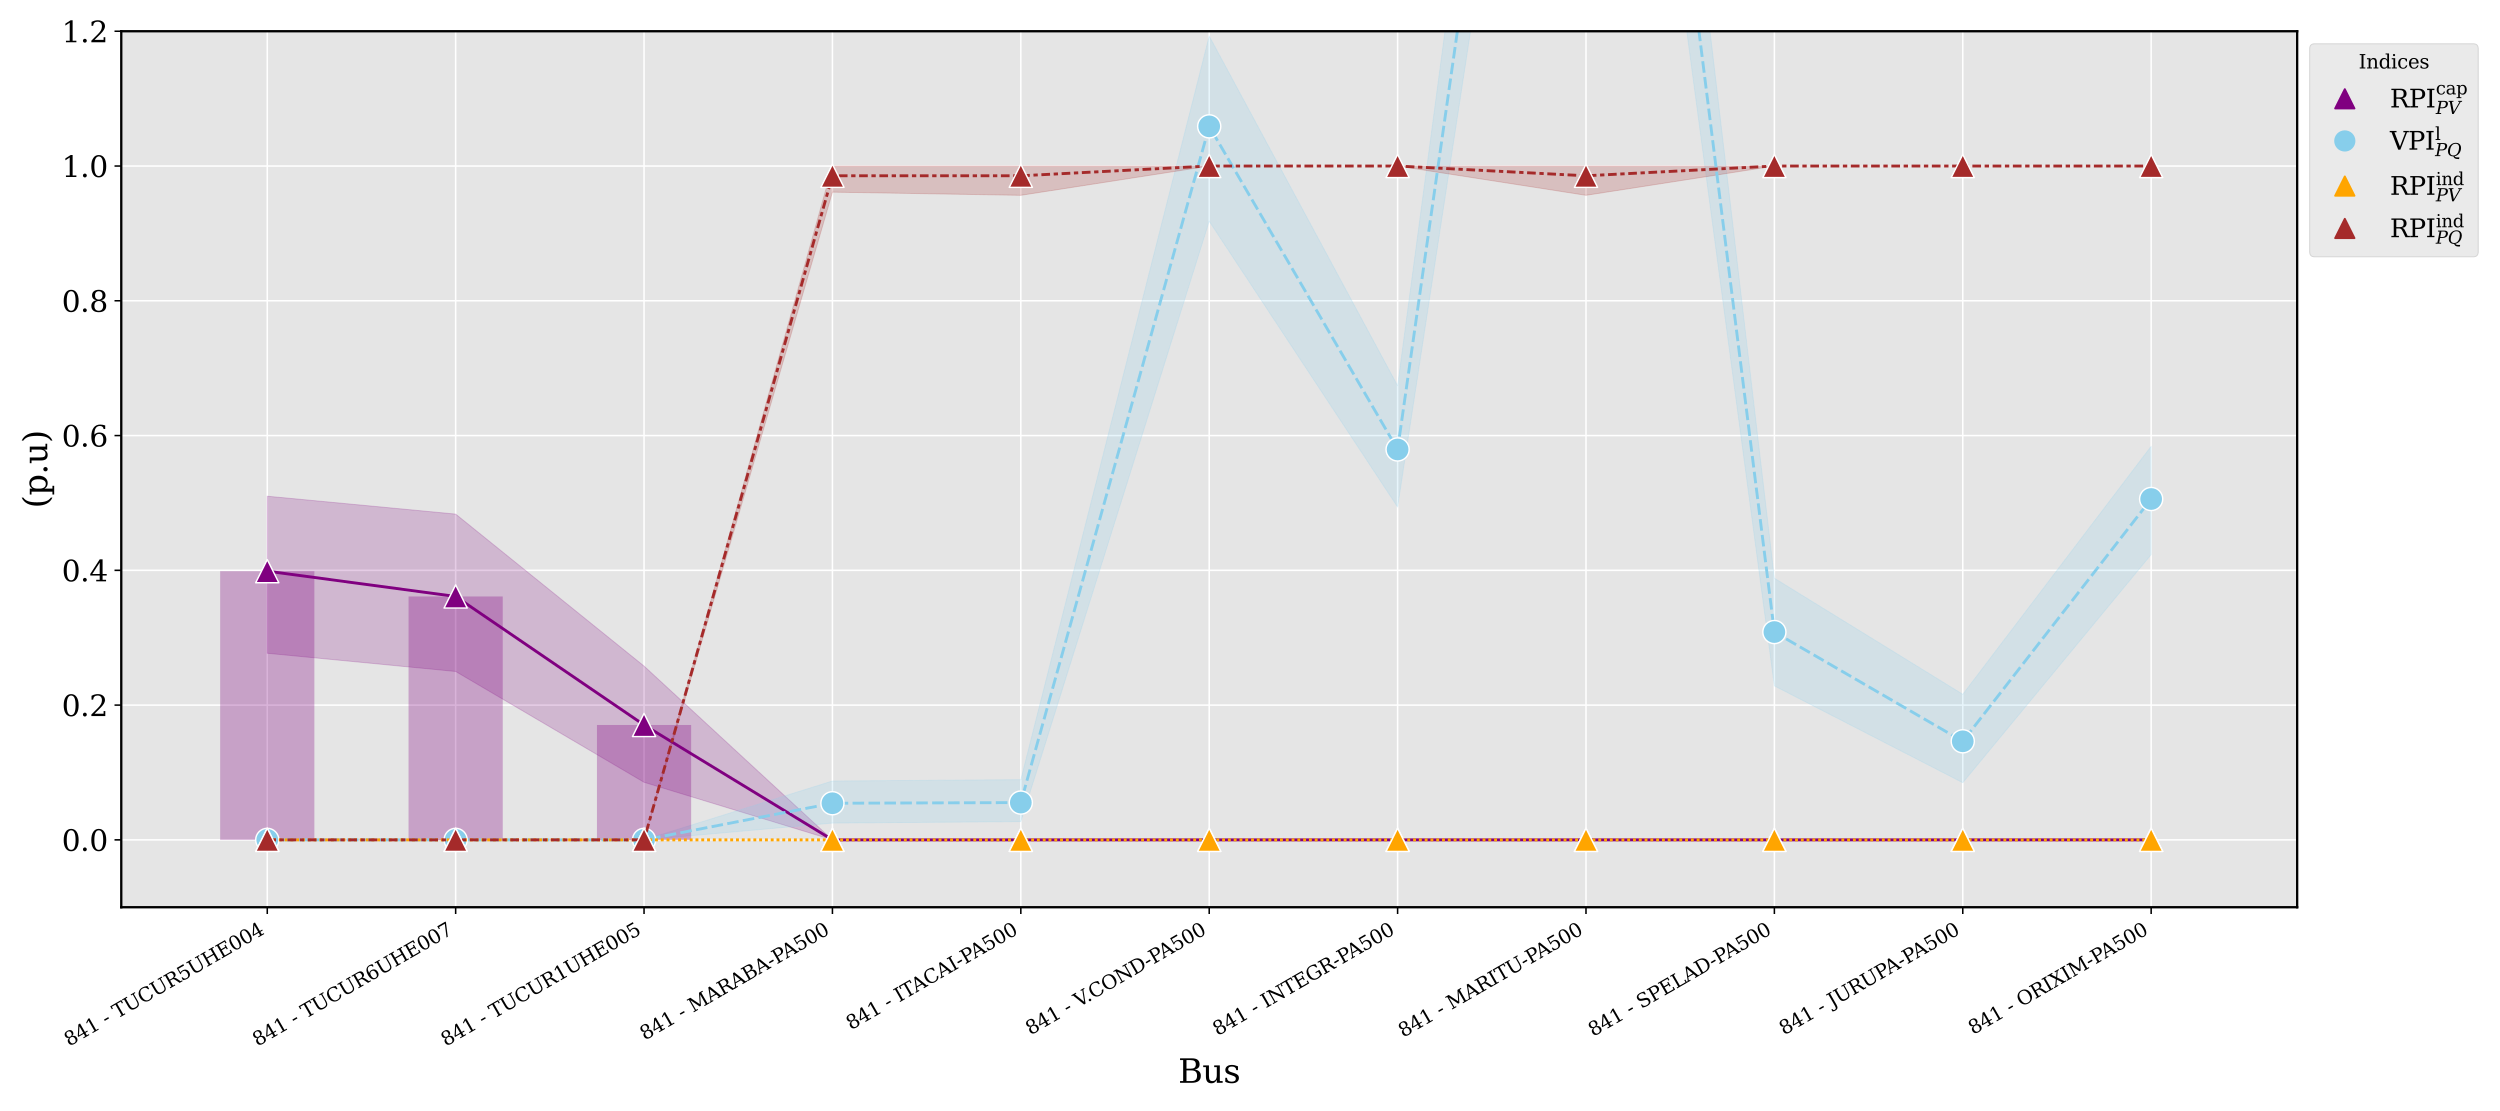 <?xml version="1.0" encoding="utf-8" standalone="no"?>
<!DOCTYPE svg PUBLIC "-//W3C//DTD SVG 1.1//EN"
  "http://www.w3.org/Graphics/SVG/1.1/DTD/svg11.dtd">
<svg xmlns:xlink="http://www.w3.org/1999/xlink" width="1296pt" height="576pt" viewBox="0 0 1296 576" xmlns="http://www.w3.org/2000/svg" version="1.1">
 <defs>
  <style type="text/css">*{stroke-linejoin: round; stroke-linecap: butt}</style>
 </defs>
 <g id="figure_1">
  <g id="patch_1">
   <path d="M 0 576 
L 1296 576 
L 1296 0 
L 0 0 
z
" style="fill: #ffffff"/>
  </g>
  <g id="axes_1">
   <g id="patch_2">
    <path d="M 62.862 470.32 
L 1190.847 470.32 
L 1190.847 16.2 
L 62.862 16.2 
z
" style="fill: #e5e5e5"/>
   </g>
   <g id="matplotlib.axis_1">
    <g id="xtick_1">
     <g id="line2d_1">
      <path d="M 138.55 470.32 
L 138.55 16.2 
" clip-path="url(#p6e8afc667a)" style="fill: none; stroke: #ffffff; stroke-width: 0.8; stroke-linecap: square"/>
     </g>
     <g id="line2d_2">
      <defs>
       <path id="m641e4e7433" d="M 0 0 
L 0 3.5 
" style="stroke: #000000; stroke-width: 0.8"/>
      </defs>
      <g>
       <use xlink:href="#m641e4e7433" x="138.55" y="470.32" style="stroke: #000000; stroke-width: 0.8"/>
      </g>
     </g>
     <g id="text_1">
      <!-- 841 - TUCUR5UHE004 -->
      <g transform="translate(35.813 542.616) rotate(-30) scale(0.1 -0.1)">
       <defs>
        <path id="DejaVuSerif-38" d="M 2981 1275 
Q 2981 1775 2732 2051 
Q 2484 2328 2034 2328 
Q 1584 2328 1336 2051 
Q 1088 1775 1088 1275 
Q 1088 772 1336 495 
Q 1584 219 2034 219 
Q 2484 219 2732 495 
Q 2981 772 2981 1275 
z
M 2853 3541 
Q 2853 3966 2637 4203 
Q 2422 4441 2034 4441 
Q 1650 4441 1433 4203 
Q 1216 3966 1216 3541 
Q 1216 3113 1433 2875 
Q 1650 2638 2034 2638 
Q 2422 2638 2637 2875 
Q 2853 3113 2853 3541 
z
M 2516 2484 
Q 3047 2413 3344 2092 
Q 3641 1772 3641 1275 
Q 3641 619 3225 264 
Q 2809 -91 2034 -91 
Q 1263 -91 845 264 
Q 428 619 428 1275 
Q 428 1772 725 2092 
Q 1022 2413 1556 2484 
Q 1084 2569 832 2842 
Q 581 3116 581 3541 
Q 581 4103 968 4426 
Q 1356 4750 2034 4750 
Q 2713 4750 3100 4426 
Q 3488 4103 3488 3541 
Q 3488 3116 3236 2842 
Q 2984 2569 2516 2484 
z
" transform="scale(0.016)"/>
        <path id="DejaVuSerif-34" d="M 2234 1581 
L 2234 4063 
L 641 1581 
L 2234 1581 
z
M 3609 0 
L 1484 0 
L 1484 331 
L 2234 331 
L 2234 1247 
L 197 1247 
L 197 1588 
L 2241 4750 
L 2859 4750 
L 2859 1581 
L 3750 1581 
L 3750 1247 
L 2859 1247 
L 2859 331 
L 3609 331 
L 3609 0 
z
" transform="scale(0.016)"/>
        <path id="DejaVuSerif-31" d="M 909 0 
L 909 331 
L 1722 331 
L 1722 4213 
L 781 3603 
L 781 4013 
L 1919 4750 
L 2350 4750 
L 2350 331 
L 3163 331 
L 3163 0 
L 909 0 
z
" transform="scale(0.016)"/>
        <path id="DejaVuSerif-20" transform="scale(0.016)"/>
        <path id="DejaVuSerif-2d" d="M 281 1959 
L 1881 1959 
L 1881 1472 
L 281 1472 
L 281 1959 
z
" transform="scale(0.016)"/>
        <path id="DejaVuSerif-54" d="M 1222 0 
L 1222 331 
L 1819 331 
L 1819 4294 
L 447 4294 
L 447 3566 
L 63 3566 
L 63 4666 
L 4206 4666 
L 4206 3566 
L 3822 3566 
L 3822 4294 
L 2450 4294 
L 2450 331 
L 3047 331 
L 3047 0 
L 1222 0 
z
" transform="scale(0.016)"/>
        <path id="DejaVuSerif-55" d="M 897 4331 
L 300 4331 
L 300 4666 
L 2125 4666 
L 2125 4331 
L 1528 4331 
L 1528 1919 
Q 1528 1025 1820 672 
Q 2113 319 2828 319 
Q 3544 319 3836 672 
Q 4128 1025 4128 1919 
L 4128 4331 
L 3531 4331 
L 3531 4666 
L 5106 4666 
L 5106 4331 
L 4513 4331 
L 4513 1856 
Q 4513 791 4103 350 
Q 3694 -91 2713 -91 
Q 1731 -91 1314 353 
Q 897 797 897 1856 
L 897 4331 
z
" transform="scale(0.016)"/>
        <path id="DejaVuSerif-43" d="M 4513 1234 
Q 4306 581 3820 245 
Q 3334 -91 2591 -91 
Q 2134 -91 1743 65 
Q 1353 222 1050 525 
Q 700 875 529 1320 
Q 359 1766 359 2328 
Q 359 3416 987 4083 
Q 1616 4750 2644 4750 
Q 3025 4750 3456 4650 
Q 3888 4550 4384 4347 
L 4384 3272 
L 4031 3272 
Q 3916 3859 3567 4137 
Q 3219 4416 2591 4416 
Q 1844 4416 1459 3886 
Q 1075 3356 1075 2328 
Q 1075 1303 1459 773 
Q 1844 244 2591 244 
Q 3113 244 3450 492 
Q 3788 741 3938 1234 
L 4513 1234 
z
" transform="scale(0.016)"/>
        <path id="DejaVuSerif-52" d="M 3066 2316 
Q 3284 2256 3442 2114 
Q 3600 1972 3725 1716 
L 4403 331 
L 4972 331 
L 4972 0 
L 3872 0 
L 3144 1484 
Q 2934 1916 2759 2042 
Q 2584 2169 2278 2169 
L 1581 2169 
L 1581 331 
L 2241 331 
L 2241 0 
L 353 0 
L 353 331 
L 947 331 
L 947 4331 
L 353 4331 
L 353 4666 
L 2719 4666 
Q 3400 4666 3770 4341 
Q 4141 4016 4141 3419 
Q 4141 2938 3870 2661 
Q 3600 2384 3066 2316 
z
M 1581 2503 
L 2503 2503 
Q 2975 2503 3200 2726 
Q 3425 2950 3425 3419 
Q 3425 3888 3200 4109 
Q 2975 4331 2503 4331 
L 1581 4331 
L 1581 2503 
z
" transform="scale(0.016)"/>
        <path id="DejaVuSerif-35" d="M 3219 4666 
L 3219 4153 
L 1081 4153 
L 1081 2816 
Q 1244 2928 1461 2984 
Q 1678 3041 1947 3041 
Q 2703 3041 3140 2622 
Q 3578 2203 3578 1478 
Q 3578 738 3136 323 
Q 2694 -91 1894 -91 
Q 1572 -91 1234 -12 
Q 897 66 544 225 
L 544 1131 
L 897 1131 
Q 925 688 1179 453 
Q 1434 219 1894 219 
Q 2388 219 2653 544 
Q 2919 869 2919 1478 
Q 2919 2084 2655 2407 
Q 2391 2731 1894 2731 
Q 1613 2731 1398 2631 
Q 1184 2531 1019 2322 
L 750 2322 
L 750 4666 
L 3219 4666 
z
" transform="scale(0.016)"/>
        <path id="DejaVuSerif-48" d="M 353 0 
L 353 331 
L 947 331 
L 947 4331 
L 353 4331 
L 353 4666 
L 2175 4666 
L 2175 4331 
L 1581 4331 
L 1581 2719 
L 4000 2719 
L 4000 4331 
L 3406 4331 
L 3406 4666 
L 5228 4666 
L 5228 4331 
L 4634 4331 
L 4634 331 
L 5228 331 
L 5228 0 
L 3406 0 
L 3406 331 
L 4000 331 
L 4000 2338 
L 1581 2338 
L 1581 331 
L 2175 331 
L 2175 0 
L 353 0 
z
" transform="scale(0.016)"/>
        <path id="DejaVuSerif-45" d="M 353 0 
L 353 331 
L 947 331 
L 947 4331 
L 353 4331 
L 353 4666 
L 4109 4666 
L 4109 3628 
L 3725 3628 
L 3725 4281 
L 1581 4281 
L 1581 2719 
L 3109 2719 
L 3109 3303 
L 3494 3303 
L 3494 1753 
L 3109 1753 
L 3109 2338 
L 1581 2338 
L 1581 384 
L 3775 384 
L 3775 1038 
L 4159 1038 
L 4159 0 
L 353 0 
z
" transform="scale(0.016)"/>
        <path id="DejaVuSerif-30" d="M 2034 219 
Q 2513 219 2750 744 
Q 2988 1269 2988 2328 
Q 2988 3391 2750 3916 
Q 2513 4441 2034 4441 
Q 1556 4441 1318 3916 
Q 1081 3391 1081 2328 
Q 1081 1269 1318 744 
Q 1556 219 2034 219 
z
M 2034 -91 
Q 1275 -91 848 546 
Q 422 1184 422 2328 
Q 422 3475 848 4112 
Q 1275 4750 2034 4750 
Q 2797 4750 3222 4112 
Q 3647 3475 3647 2328 
Q 3647 1184 3222 546 
Q 2797 -91 2034 -91 
z
" transform="scale(0.016)"/>
       </defs>
       <use xlink:href="#DejaVuSerif-38"/>
       <use xlink:href="#DejaVuSerif-34" x="63.623"/>
       <use xlink:href="#DejaVuSerif-31" x="127.246"/>
       <use xlink:href="#DejaVuSerif-20" x="190.869"/>
       <use xlink:href="#DejaVuSerif-2d" x="222.656"/>
       <use xlink:href="#DejaVuSerif-20" x="256.445"/>
       <use xlink:href="#DejaVuSerif-54" x="288.232"/>
       <use xlink:href="#DejaVuSerif-55" x="354.932"/>
       <use xlink:href="#DejaVuSerif-43" x="439.209"/>
       <use xlink:href="#DejaVuSerif-55" x="515.723"/>
       <use xlink:href="#DejaVuSerif-52" x="600"/>
       <use xlink:href="#DejaVuSerif-35" x="675.293"/>
       <use xlink:href="#DejaVuSerif-55" x="738.916"/>
       <use xlink:href="#DejaVuSerif-48" x="823.193"/>
       <use xlink:href="#DejaVuSerif-45" x="910.4"/>
       <use xlink:href="#DejaVuSerif-30" x="983.398"/>
       <use xlink:href="#DejaVuSerif-30" x="1047.021"/>
       <use xlink:href="#DejaVuSerif-34" x="1110.645"/>
      </g>
     </g>
    </g>
    <g id="xtick_2">
     <g id="line2d_3">
      <path d="M 236.211 470.32 
L 236.211 16.2 
" clip-path="url(#p6e8afc667a)" style="fill: none; stroke: #ffffff; stroke-width: 0.8; stroke-linecap: square"/>
     </g>
     <g id="line2d_4">
      <g>
       <use xlink:href="#m641e4e7433" x="236.211" y="470.32" style="stroke: #000000; stroke-width: 0.8"/>
      </g>
     </g>
     <g id="text_2">
      <!-- 841 - TUCUR6UHE007 -->
      <g transform="translate(133.474 542.616) rotate(-30) scale(0.1 -0.1)">
       <defs>
        <path id="DejaVuSerif-36" d="M 2094 219 
Q 2534 219 2771 542 
Q 3009 866 3009 1472 
Q 3009 2078 2771 2401 
Q 2534 2725 2094 2725 
Q 1647 2725 1412 2412 
Q 1178 2100 1178 1509 
Q 1178 888 1415 553 
Q 1653 219 2094 219 
z
M 1075 2569 
Q 1288 2803 1556 2918 
Q 1825 3034 2163 3034 
Q 2859 3034 3264 2615 
Q 3669 2197 3669 1472 
Q 3669 763 3233 336 
Q 2797 -91 2069 -91 
Q 1278 -91 853 498 
Q 428 1088 428 2181 
Q 428 3406 931 4078 
Q 1434 4750 2350 4750 
Q 2597 4750 2869 4703 
Q 3141 4656 3425 4563 
L 3425 3794 
L 3072 3794 
Q 3034 4109 2831 4275 
Q 2628 4441 2284 4441 
Q 1678 4441 1381 3981 
Q 1084 3522 1075 2569 
z
" transform="scale(0.016)"/>
        <path id="DejaVuSerif-37" d="M 3609 4347 
L 1784 0 
L 1319 0 
L 3059 4153 
L 903 4153 
L 903 3578 
L 538 3578 
L 538 4666 
L 3609 4666 
L 3609 4347 
z
" transform="scale(0.016)"/>
       </defs>
       <use xlink:href="#DejaVuSerif-38"/>
       <use xlink:href="#DejaVuSerif-34" x="63.623"/>
       <use xlink:href="#DejaVuSerif-31" x="127.246"/>
       <use xlink:href="#DejaVuSerif-20" x="190.869"/>
       <use xlink:href="#DejaVuSerif-2d" x="222.656"/>
       <use xlink:href="#DejaVuSerif-20" x="256.445"/>
       <use xlink:href="#DejaVuSerif-54" x="288.232"/>
       <use xlink:href="#DejaVuSerif-55" x="354.932"/>
       <use xlink:href="#DejaVuSerif-43" x="439.209"/>
       <use xlink:href="#DejaVuSerif-55" x="515.723"/>
       <use xlink:href="#DejaVuSerif-52" x="600"/>
       <use xlink:href="#DejaVuSerif-36" x="675.293"/>
       <use xlink:href="#DejaVuSerif-55" x="738.916"/>
       <use xlink:href="#DejaVuSerif-48" x="823.193"/>
       <use xlink:href="#DejaVuSerif-45" x="910.4"/>
       <use xlink:href="#DejaVuSerif-30" x="983.398"/>
       <use xlink:href="#DejaVuSerif-30" x="1047.021"/>
       <use xlink:href="#DejaVuSerif-37" x="1110.645"/>
      </g>
     </g>
    </g>
    <g id="xtick_3">
     <g id="line2d_5">
      <path d="M 333.872 470.32 
L 333.872 16.2 
" clip-path="url(#p6e8afc667a)" style="fill: none; stroke: #ffffff; stroke-width: 0.8; stroke-linecap: square"/>
     </g>
     <g id="line2d_6">
      <g>
       <use xlink:href="#m641e4e7433" x="333.872" y="470.32" style="stroke: #000000; stroke-width: 0.8"/>
      </g>
     </g>
     <g id="text_3">
      <!-- 841 - TUCUR1UHE005 -->
      <g transform="translate(231.135 542.616) rotate(-30) scale(0.1 -0.1)">
       <use xlink:href="#DejaVuSerif-38"/>
       <use xlink:href="#DejaVuSerif-34" x="63.623"/>
       <use xlink:href="#DejaVuSerif-31" x="127.246"/>
       <use xlink:href="#DejaVuSerif-20" x="190.869"/>
       <use xlink:href="#DejaVuSerif-2d" x="222.656"/>
       <use xlink:href="#DejaVuSerif-20" x="256.445"/>
       <use xlink:href="#DejaVuSerif-54" x="288.232"/>
       <use xlink:href="#DejaVuSerif-55" x="354.932"/>
       <use xlink:href="#DejaVuSerif-43" x="439.209"/>
       <use xlink:href="#DejaVuSerif-55" x="515.723"/>
       <use xlink:href="#DejaVuSerif-52" x="600"/>
       <use xlink:href="#DejaVuSerif-31" x="675.293"/>
       <use xlink:href="#DejaVuSerif-55" x="738.916"/>
       <use xlink:href="#DejaVuSerif-48" x="823.193"/>
       <use xlink:href="#DejaVuSerif-45" x="910.4"/>
       <use xlink:href="#DejaVuSerif-30" x="983.398"/>
       <use xlink:href="#DejaVuSerif-30" x="1047.021"/>
       <use xlink:href="#DejaVuSerif-35" x="1110.645"/>
      </g>
     </g>
    </g>
    <g id="xtick_4">
     <g id="line2d_7">
      <path d="M 431.533 470.32 
L 431.533 16.2 
" clip-path="url(#p6e8afc667a)" style="fill: none; stroke: #ffffff; stroke-width: 0.8; stroke-linecap: square"/>
     </g>
     <g id="line2d_8">
      <g>
       <use xlink:href="#m641e4e7433" x="431.533" y="470.32" style="stroke: #000000; stroke-width: 0.8"/>
      </g>
     </g>
     <g id="text_4">
      <!-- 841 - MARABA-PA500 -->
      <g transform="translate(334.268 539.456) rotate(-30) scale(0.1 -0.1)">
       <defs>
        <path id="DejaVuSerif-4d" d="M 353 0 
L 353 331 
L 947 331 
L 947 4331 
L 319 4331 
L 319 4666 
L 1678 4666 
L 3316 1344 
L 4953 4666 
L 6228 4666 
L 6228 4331 
L 5606 4331 
L 5606 331 
L 6203 331 
L 6203 0 
L 4378 0 
L 4378 331 
L 4972 331 
L 4972 3938 
L 3372 684 
L 2931 684 
L 1331 3938 
L 1331 331 
L 1925 331 
L 1925 0 
L 353 0 
z
" transform="scale(0.016)"/>
        <path id="DejaVuSerif-41" d="M 1281 1691 
L 2994 1691 
L 2138 3909 
L 1281 1691 
z
M -38 0 
L -38 331 
L 372 331 
L 2034 4666 
L 2559 4666 
L 4225 331 
L 4684 331 
L 4684 0 
L 2988 0 
L 2988 331 
L 3506 331 
L 3116 1356 
L 1153 1356 
L 763 331 
L 1275 331 
L 1275 0 
L -38 0 
z
" transform="scale(0.016)"/>
        <path id="DejaVuSerif-42" d="M 1581 331 
L 2516 331 
Q 3078 331 3337 575 
Q 3597 819 3597 1350 
Q 3597 1878 3339 2120 
Q 3081 2363 2516 2363 
L 1581 2363 
L 1581 331 
z
M 1581 2694 
L 2375 2694 
Q 2888 2694 3123 2891 
Q 3359 3088 3359 3513 
Q 3359 3941 3123 4136 
Q 2888 4331 2375 4331 
L 1581 4331 
L 1581 2694 
z
M 353 0 
L 353 331 
L 947 331 
L 947 4331 
L 353 4331 
L 353 4666 
L 2656 4666 
Q 3363 4666 3720 4377 
Q 4078 4088 4078 3513 
Q 4078 3097 3829 2850 
Q 3581 2603 3103 2547 
Q 3697 2472 4005 2167 
Q 4313 1863 4313 1350 
Q 4313 656 3875 328 
Q 3438 0 2509 0 
L 353 0 
z
" transform="scale(0.016)"/>
        <path id="DejaVuSerif-50" d="M 1581 2375 
L 2406 2375 
Q 2872 2375 3115 2626 
Q 3359 2878 3359 3353 
Q 3359 3831 3115 4081 
Q 2872 4331 2406 4331 
L 1581 4331 
L 1581 2375 
z
M 353 0 
L 353 331 
L 947 331 
L 947 4331 
L 353 4331 
L 353 4666 
L 2559 4666 
Q 3259 4666 3668 4311 
Q 4078 3956 4078 3353 
Q 4078 2753 3668 2397 
Q 3259 2041 2559 2041 
L 1581 2041 
L 1581 331 
L 2303 331 
L 2303 0 
L 353 0 
z
" transform="scale(0.016)"/>
       </defs>
       <use xlink:href="#DejaVuSerif-38"/>
       <use xlink:href="#DejaVuSerif-34" x="63.623"/>
       <use xlink:href="#DejaVuSerif-31" x="127.246"/>
       <use xlink:href="#DejaVuSerif-20" x="190.869"/>
       <use xlink:href="#DejaVuSerif-2d" x="222.656"/>
       <use xlink:href="#DejaVuSerif-20" x="256.445"/>
       <use xlink:href="#DejaVuSerif-4d" x="288.232"/>
       <use xlink:href="#DejaVuSerif-41" x="390.625"/>
       <use xlink:href="#DejaVuSerif-52" x="462.842"/>
       <use xlink:href="#DejaVuSerif-41" x="538.135"/>
       <use xlink:href="#DejaVuSerif-42" x="610.352"/>
       <use xlink:href="#DejaVuSerif-41" x="683.838"/>
       <use xlink:href="#DejaVuSerif-2d" x="756.055"/>
       <use xlink:href="#DejaVuSerif-50" x="789.844"/>
       <use xlink:href="#DejaVuSerif-41" x="848.004"/>
       <use xlink:href="#DejaVuSerif-35" x="920.221"/>
       <use xlink:href="#DejaVuSerif-30" x="983.844"/>
       <use xlink:href="#DejaVuSerif-30" x="1047.467"/>
      </g>
     </g>
    </g>
    <g id="xtick_5">
     <g id="line2d_9">
      <path d="M 529.194 470.32 
L 529.194 16.2 
" clip-path="url(#p6e8afc667a)" style="fill: none; stroke: #ffffff; stroke-width: 0.8; stroke-linecap: square"/>
     </g>
     <g id="line2d_10">
      <g>
       <use xlink:href="#m641e4e7433" x="529.194" y="470.32" style="stroke: #000000; stroke-width: 0.8"/>
      </g>
     </g>
     <g id="text_5">
      <!-- 841 - ITACAI-PA500 -->
      <g transform="translate(441.167 534.123) rotate(-30) scale(0.1 -0.1)">
       <defs>
        <path id="DejaVuSerif-49" d="M 1581 331 
L 2175 331 
L 2175 0 
L 353 0 
L 353 331 
L 947 331 
L 947 4331 
L 353 4331 
L 353 4666 
L 2175 4666 
L 2175 4331 
L 1581 4331 
L 1581 331 
z
" transform="scale(0.016)"/>
       </defs>
       <use xlink:href="#DejaVuSerif-38"/>
       <use xlink:href="#DejaVuSerif-34" x="63.623"/>
       <use xlink:href="#DejaVuSerif-31" x="127.246"/>
       <use xlink:href="#DejaVuSerif-20" x="190.869"/>
       <use xlink:href="#DejaVuSerif-2d" x="222.656"/>
       <use xlink:href="#DejaVuSerif-20" x="256.445"/>
       <use xlink:href="#DejaVuSerif-49" x="288.232"/>
       <use xlink:href="#DejaVuSerif-54" x="327.734"/>
       <use xlink:href="#DejaVuSerif-41" x="388.934"/>
       <use xlink:href="#DejaVuSerif-43" x="461.15"/>
       <use xlink:href="#DejaVuSerif-41" x="537.664"/>
       <use xlink:href="#DejaVuSerif-49" x="609.881"/>
       <use xlink:href="#DejaVuSerif-2d" x="649.383"/>
       <use xlink:href="#DejaVuSerif-50" x="683.172"/>
       <use xlink:href="#DejaVuSerif-41" x="741.332"/>
       <use xlink:href="#DejaVuSerif-35" x="813.549"/>
       <use xlink:href="#DejaVuSerif-30" x="877.172"/>
       <use xlink:href="#DejaVuSerif-30" x="940.795"/>
      </g>
     </g>
    </g>
    <g id="xtick_6">
     <g id="line2d_11">
      <path d="M 626.855 470.32 
L 626.855 16.2 
" clip-path="url(#p6e8afc667a)" style="fill: none; stroke: #ffffff; stroke-width: 0.8; stroke-linecap: square"/>
     </g>
     <g id="line2d_12">
      <g>
       <use xlink:href="#m641e4e7433" x="626.855" y="470.32" style="stroke: #000000; stroke-width: 0.8"/>
      </g>
     </g>
     <g id="text_6">
      <!-- 841 - V.COND-PA500 -->
      <g transform="translate(534.204 536.792) rotate(-30) scale(0.1 -0.1)">
       <defs>
        <path id="DejaVuSerif-56" d="M 1119 4331 
L 2497 750 
L 3872 4331 
L 3347 4331 
L 3347 4666 
L 4716 4666 
L 4716 4331 
L 4263 4331 
L 2597 0 
L 2059 0 
L 403 4331 
L -63 4331 
L -63 4666 
L 1638 4666 
L 1638 4331 
L 1119 4331 
z
" transform="scale(0.016)"/>
        <path id="DejaVuSerif-2e" d="M 603 325 
Q 603 500 722 622 
Q 841 744 1019 744 
Q 1191 744 1312 622 
Q 1434 500 1434 325 
Q 1434 153 1312 31 
Q 1191 -91 1019 -91 
Q 841 -91 722 29 
Q 603 150 603 325 
z
" transform="scale(0.016)"/>
        <path id="DejaVuSerif-4f" d="M 2625 244 
Q 3391 244 3781 770 
Q 4172 1297 4172 2328 
Q 4172 3363 3781 3889 
Q 3391 4416 2625 4416 
Q 1856 4416 1465 3889 
Q 1075 3363 1075 2328 
Q 1075 1297 1465 770 
Q 1856 244 2625 244 
z
M 2625 -91 
Q 2150 -91 1751 65 
Q 1353 222 1050 525 
Q 700 875 529 1319 
Q 359 1763 359 2328 
Q 359 2894 529 3339 
Q 700 3784 1050 4134 
Q 1356 4441 1750 4595 
Q 2144 4750 2625 4750 
Q 3641 4750 4266 4084 
Q 4891 3419 4891 2328 
Q 4891 1769 4719 1320 
Q 4547 872 4197 525 
Q 3891 219 3497 64 
Q 3103 -91 2625 -91 
z
" transform="scale(0.016)"/>
        <path id="DejaVuSerif-4e" d="M 313 0 
L 313 331 
L 941 331 
L 941 4331 
L 313 4331 
L 313 4666 
L 1509 4666 
L 4306 984 
L 4306 4331 
L 3681 4331 
L 3681 4666 
L 5319 4666 
L 5319 4331 
L 4691 4331 
L 4691 -91 
L 4313 -91 
L 1325 3841 
L 1325 331 
L 1953 331 
L 1953 0 
L 313 0 
z
" transform="scale(0.016)"/>
        <path id="DejaVuSerif-44" d="M 1581 331 
L 2163 331 
Q 3072 331 3558 850 
Q 4044 1369 4044 2338 
Q 4044 3306 3559 3818 
Q 3075 4331 2163 4331 
L 1581 4331 
L 1581 331 
z
M 353 0 
L 353 331 
L 947 331 
L 947 4331 
L 353 4331 
L 353 4666 
L 2209 4666 
Q 3416 4666 4089 4050 
Q 4763 3434 4763 2338 
Q 4763 1238 4088 619 
Q 3413 0 2209 0 
L 353 0 
z
" transform="scale(0.016)"/>
       </defs>
       <use xlink:href="#DejaVuSerif-38"/>
       <use xlink:href="#DejaVuSerif-34" x="63.623"/>
       <use xlink:href="#DejaVuSerif-31" x="127.246"/>
       <use xlink:href="#DejaVuSerif-20" x="190.869"/>
       <use xlink:href="#DejaVuSerif-2d" x="222.656"/>
       <use xlink:href="#DejaVuSerif-20" x="256.445"/>
       <use xlink:href="#DejaVuSerif-56" x="288.232"/>
       <use xlink:href="#DejaVuSerif-2e" x="342.949"/>
       <use xlink:href="#DejaVuSerif-43" x="374.736"/>
       <use xlink:href="#DejaVuSerif-4f" x="451.25"/>
       <use xlink:href="#DejaVuSerif-4e" x="533.232"/>
       <use xlink:href="#DejaVuSerif-44" x="620.732"/>
       <use xlink:href="#DejaVuSerif-2d" x="702.783"/>
       <use xlink:href="#DejaVuSerif-50" x="736.572"/>
       <use xlink:href="#DejaVuSerif-41" x="794.732"/>
       <use xlink:href="#DejaVuSerif-35" x="866.949"/>
       <use xlink:href="#DejaVuSerif-30" x="930.572"/>
       <use xlink:href="#DejaVuSerif-30" x="994.195"/>
      </g>
     </g>
    </g>
    <g id="xtick_7">
     <g id="line2d_13">
      <path d="M 724.516 470.32 
L 724.516 16.2 
" clip-path="url(#p6e8afc667a)" style="fill: none; stroke: #ffffff; stroke-width: 0.8; stroke-linecap: square"/>
     </g>
     <g id="line2d_14">
      <g>
       <use xlink:href="#m641e4e7433" x="724.516" y="470.32" style="stroke: #000000; stroke-width: 0.8"/>
      </g>
     </g>
     <g id="text_7">
      <!-- 841 - INTEGR-PA500 -->
      <g transform="translate(631.229 537.159) rotate(-30) scale(0.1 -0.1)">
       <defs>
        <path id="DejaVuSerif-47" d="M 4097 3272 
Q 3988 3856 3641 4136 
Q 3294 4416 2675 4416 
Q 1869 4416 1472 3897 
Q 1075 3378 1075 2328 
Q 1075 1300 1484 772 
Q 1894 244 2688 244 
Q 3041 244 3362 331 
Q 3684 419 3975 594 
L 3975 1797 
L 3097 1797 
L 3097 2131 
L 4609 2131 
L 4609 391 
Q 4194 150 3714 29 
Q 3234 -91 2688 -91 
Q 1631 -91 995 570 
Q 359 1231 359 2328 
Q 359 3434 996 4092 
Q 1634 4750 2713 4750 
Q 3113 4750 3539 4658 
Q 3966 4566 4447 4378 
L 4447 3272 
L 4097 3272 
z
" transform="scale(0.016)"/>
       </defs>
       <use xlink:href="#DejaVuSerif-38"/>
       <use xlink:href="#DejaVuSerif-34" x="63.623"/>
       <use xlink:href="#DejaVuSerif-31" x="127.246"/>
       <use xlink:href="#DejaVuSerif-20" x="190.869"/>
       <use xlink:href="#DejaVuSerif-2d" x="222.656"/>
       <use xlink:href="#DejaVuSerif-20" x="256.445"/>
       <use xlink:href="#DejaVuSerif-49" x="288.232"/>
       <use xlink:href="#DejaVuSerif-4e" x="327.734"/>
       <use xlink:href="#DejaVuSerif-54" x="415.234"/>
       <use xlink:href="#DejaVuSerif-45" x="481.934"/>
       <use xlink:href="#DejaVuSerif-47" x="554.932"/>
       <use xlink:href="#DejaVuSerif-52" x="634.814"/>
       <use xlink:href="#DejaVuSerif-2d" x="710.107"/>
       <use xlink:href="#DejaVuSerif-50" x="743.896"/>
       <use xlink:href="#DejaVuSerif-41" x="802.057"/>
       <use xlink:href="#DejaVuSerif-35" x="874.273"/>
       <use xlink:href="#DejaVuSerif-30" x="937.896"/>
       <use xlink:href="#DejaVuSerif-30" x="1001.52"/>
      </g>
     </g>
    </g>
    <g id="xtick_8">
     <g id="line2d_15">
      <path d="M 822.177 470.32 
L 822.177 16.2 
" clip-path="url(#p6e8afc667a)" style="fill: none; stroke: #ffffff; stroke-width: 0.8; stroke-linecap: square"/>
     </g>
     <g id="line2d_16">
      <g>
       <use xlink:href="#m641e4e7433" x="822.177" y="470.32" style="stroke: #000000; stroke-width: 0.8"/>
      </g>
     </g>
     <g id="text_8">
      <!-- 841 - MARITU-PA500 -->
      <g transform="translate(727.44 537.997) rotate(-30) scale(0.1 -0.1)">
       <use xlink:href="#DejaVuSerif-38"/>
       <use xlink:href="#DejaVuSerif-34" x="63.623"/>
       <use xlink:href="#DejaVuSerif-31" x="127.246"/>
       <use xlink:href="#DejaVuSerif-20" x="190.869"/>
       <use xlink:href="#DejaVuSerif-2d" x="222.656"/>
       <use xlink:href="#DejaVuSerif-20" x="256.445"/>
       <use xlink:href="#DejaVuSerif-4d" x="288.232"/>
       <use xlink:href="#DejaVuSerif-41" x="390.625"/>
       <use xlink:href="#DejaVuSerif-52" x="462.842"/>
       <use xlink:href="#DejaVuSerif-49" x="538.135"/>
       <use xlink:href="#DejaVuSerif-54" x="577.637"/>
       <use xlink:href="#DejaVuSerif-55" x="644.336"/>
       <use xlink:href="#DejaVuSerif-2d" x="726.863"/>
       <use xlink:href="#DejaVuSerif-50" x="760.652"/>
       <use xlink:href="#DejaVuSerif-41" x="818.812"/>
       <use xlink:href="#DejaVuSerif-35" x="891.029"/>
       <use xlink:href="#DejaVuSerif-30" x="954.652"/>
       <use xlink:href="#DejaVuSerif-30" x="1018.275"/>
      </g>
     </g>
    </g>
    <g id="xtick_9">
     <g id="line2d_17">
      <path d="M 919.838 470.32 
L 919.838 16.2 
" clip-path="url(#p6e8afc667a)" style="fill: none; stroke: #ffffff; stroke-width: 0.8; stroke-linecap: square"/>
     </g>
     <g id="line2d_18">
      <g>
       <use xlink:href="#m641e4e7433" x="919.838" y="470.32" style="stroke: #000000; stroke-width: 0.8"/>
      </g>
     </g>
     <g id="text_9">
      <!-- 841 - SPELAD-PA500 -->
      <g transform="translate(825.896 537.538) rotate(-30) scale(0.1 -0.1)">
       <defs>
        <path id="DejaVuSerif-53" d="M 594 225 
L 594 1288 
L 953 1284 
Q 969 753 1261 498 
Q 1553 244 2150 244 
Q 2706 244 2998 464 
Q 3291 684 3291 1106 
Q 3291 1444 3114 1625 
Q 2938 1806 2369 1978 
L 1753 2163 
Q 1084 2366 811 2669 
Q 538 2972 538 3500 
Q 538 4094 959 4422 
Q 1381 4750 2144 4750 
Q 2469 4750 2856 4679 
Q 3244 4609 3681 4475 
L 3681 3481 
L 3328 3481 
Q 3275 3975 2998 4195 
Q 2722 4416 2156 4416 
Q 1663 4416 1405 4214 
Q 1147 4013 1147 3628 
Q 1147 3294 1340 3103 
Q 1534 2913 2163 2725 
L 2741 2553 
Q 3375 2363 3645 2067 
Q 3916 1772 3916 1275 
Q 3916 597 3481 253 
Q 3047 -91 2188 -91 
Q 1803 -91 1404 -12 
Q 1006 66 594 225 
z
" transform="scale(0.016)"/>
        <path id="DejaVuSerif-4c" d="M 353 0 
L 353 331 
L 947 331 
L 947 4331 
L 353 4331 
L 353 4666 
L 2175 4666 
L 2175 4331 
L 1581 4331 
L 1581 384 
L 3713 384 
L 3713 1166 
L 4097 1166 
L 4097 0 
L 353 0 
z
" transform="scale(0.016)"/>
       </defs>
       <use xlink:href="#DejaVuSerif-38"/>
       <use xlink:href="#DejaVuSerif-34" x="63.623"/>
       <use xlink:href="#DejaVuSerif-31" x="127.246"/>
       <use xlink:href="#DejaVuSerif-20" x="190.869"/>
       <use xlink:href="#DejaVuSerif-2d" x="222.656"/>
       <use xlink:href="#DejaVuSerif-20" x="256.445"/>
       <use xlink:href="#DejaVuSerif-53" x="288.232"/>
       <use xlink:href="#DejaVuSerif-50" x="356.738"/>
       <use xlink:href="#DejaVuSerif-45" x="424.023"/>
       <use xlink:href="#DejaVuSerif-4c" x="497.021"/>
       <use xlink:href="#DejaVuSerif-41" x="563.428"/>
       <use xlink:href="#DejaVuSerif-44" x="635.645"/>
       <use xlink:href="#DejaVuSerif-2d" x="717.695"/>
       <use xlink:href="#DejaVuSerif-50" x="751.484"/>
       <use xlink:href="#DejaVuSerif-41" x="809.645"/>
       <use xlink:href="#DejaVuSerif-35" x="881.861"/>
       <use xlink:href="#DejaVuSerif-30" x="945.484"/>
       <use xlink:href="#DejaVuSerif-30" x="1009.107"/>
      </g>
     </g>
    </g>
    <g id="xtick_10">
     <g id="line2d_19">
      <path d="M 1017.499 470.32 
L 1017.499 16.2 
" clip-path="url(#p6e8afc667a)" style="fill: none; stroke: #ffffff; stroke-width: 0.8; stroke-linecap: square"/>
     </g>
     <g id="line2d_20">
      <g>
       <use xlink:href="#m641e4e7433" x="1017.499" y="470.32" style="stroke: #000000; stroke-width: 0.8"/>
      </g>
     </g>
     <g id="text_10">
      <!-- 841 - JURUPA-PA500 -->
      <g transform="translate(924.867 536.781) rotate(-30) scale(0.1 -0.1)">
       <defs>
        <path id="DejaVuSerif-4a" d="M -538 -1119 
L -538 -384 
L -181 -384 
Q -172 -694 -34 -845 
Q 103 -997 378 -997 
Q 750 -997 897 -762 
Q 1044 -528 1044 153 
L 1044 4331 
L 319 4331 
L 319 4666 
L 2272 4666 
L 2272 4331 
L 1678 4331 
L 1678 128 
Q 1678 -644 1368 -987 
Q 1059 -1331 372 -1331 
Q 150 -1331 -79 -1278 
Q -309 -1225 -538 -1119 
z
" transform="scale(0.016)"/>
       </defs>
       <use xlink:href="#DejaVuSerif-38"/>
       <use xlink:href="#DejaVuSerif-34" x="63.623"/>
       <use xlink:href="#DejaVuSerif-31" x="127.246"/>
       <use xlink:href="#DejaVuSerif-20" x="190.869"/>
       <use xlink:href="#DejaVuSerif-2d" x="222.656"/>
       <use xlink:href="#DejaVuSerif-20" x="256.445"/>
       <use xlink:href="#DejaVuSerif-4a" x="288.232"/>
       <use xlink:href="#DejaVuSerif-55" x="328.32"/>
       <use xlink:href="#DejaVuSerif-52" x="412.598"/>
       <use xlink:href="#DejaVuSerif-55" x="487.891"/>
       <use xlink:href="#DejaVuSerif-50" x="572.168"/>
       <use xlink:href="#DejaVuSerif-41" x="630.328"/>
       <use xlink:href="#DejaVuSerif-2d" x="702.545"/>
       <use xlink:href="#DejaVuSerif-50" x="736.334"/>
       <use xlink:href="#DejaVuSerif-41" x="794.494"/>
       <use xlink:href="#DejaVuSerif-35" x="866.711"/>
       <use xlink:href="#DejaVuSerif-30" x="930.334"/>
       <use xlink:href="#DejaVuSerif-30" x="993.957"/>
      </g>
     </g>
    </g>
    <g id="xtick_11">
     <g id="line2d_21">
      <path d="M 1115.16 470.32 
L 1115.16 16.2 
" clip-path="url(#p6e8afc667a)" style="fill: none; stroke: #ffffff; stroke-width: 0.8; stroke-linecap: square"/>
     </g>
     <g id="line2d_22">
      <g>
       <use xlink:href="#m641e4e7433" x="1115.16" y="470.32" style="stroke: #000000; stroke-width: 0.8"/>
      </g>
     </g>
     <g id="text_11">
      <!-- 841 - ORIXIM-PA500 -->
      <g transform="translate(1022.915 536.558) rotate(-30) scale(0.1 -0.1)">
       <defs>
        <path id="DejaVuSerif-58" d="M 2119 1997 
L 978 331 
L 1581 331 
L 1581 0 
L 38 0 
L 38 331 
L 575 331 
L 1919 2291 
L 556 4331 
L 56 4331 
L 56 4666 
L 1906 4666 
L 1906 4331 
L 1356 4331 
L 2356 2828 
L 3384 4331 
L 2784 4331 
L 2784 4666 
L 4313 4666 
L 4313 4331 
L 3788 4331 
L 2553 2534 
L 4025 331 
L 4525 331 
L 4525 0 
L 2675 0 
L 2675 331 
L 3231 331 
L 2119 1997 
z
" transform="scale(0.016)"/>
       </defs>
       <use xlink:href="#DejaVuSerif-38"/>
       <use xlink:href="#DejaVuSerif-34" x="63.623"/>
       <use xlink:href="#DejaVuSerif-31" x="127.246"/>
       <use xlink:href="#DejaVuSerif-20" x="190.869"/>
       <use xlink:href="#DejaVuSerif-2d" x="222.656"/>
       <use xlink:href="#DejaVuSerif-20" x="256.445"/>
       <use xlink:href="#DejaVuSerif-4f" x="288.232"/>
       <use xlink:href="#DejaVuSerif-52" x="370.215"/>
       <use xlink:href="#DejaVuSerif-49" x="445.508"/>
       <use xlink:href="#DejaVuSerif-58" x="485.01"/>
       <use xlink:href="#DejaVuSerif-49" x="556.201"/>
       <use xlink:href="#DejaVuSerif-4d" x="595.703"/>
       <use xlink:href="#DejaVuSerif-2d" x="698.096"/>
       <use xlink:href="#DejaVuSerif-50" x="731.885"/>
       <use xlink:href="#DejaVuSerif-41" x="790.045"/>
       <use xlink:href="#DejaVuSerif-35" x="862.262"/>
       <use xlink:href="#DejaVuSerif-30" x="925.885"/>
       <use xlink:href="#DejaVuSerif-30" x="989.508"/>
      </g>
     </g>
    </g>
    <g id="text_12">
     <!-- Bus -->
     <g transform="translate(610.772 561.334) scale(0.17 -0.17)">
      <defs>
       <path id="DejaVuSerif-75" d="M 2266 3322 
L 3341 3322 
L 3341 331 
L 3884 331 
L 3884 0 
L 2766 0 
L 2766 588 
Q 2606 256 2353 82 
Q 2100 -91 1766 -91 
Q 1213 -91 952 223 
Q 691 538 691 1209 
L 691 2988 
L 172 2988 
L 172 3322 
L 1269 3322 
L 1269 1388 
Q 1269 781 1417 556 
Q 1566 331 1947 331 
Q 2347 331 2556 625 
Q 2766 919 2766 1478 
L 2766 2988 
L 2266 2988 
L 2266 3322 
z
" transform="scale(0.016)"/>
       <path id="DejaVuSerif-73" d="M 359 184 
L 359 959 
L 691 959 
Q 703 588 923 403 
Q 1144 219 1575 219 
Q 1963 219 2166 364 
Q 2369 509 2369 788 
Q 2369 1006 2220 1140 
Q 2072 1275 1594 1428 
L 1178 1569 
Q 750 1706 558 1912 
Q 366 2119 366 2438 
Q 366 2894 700 3153 
Q 1034 3413 1625 3413 
Q 1888 3413 2178 3344 
Q 2469 3275 2778 3144 
L 2778 2419 
L 2447 2419 
Q 2434 2741 2221 2922 
Q 2009 3103 1644 3103 
Q 1281 3103 1095 2975 
Q 909 2847 909 2591 
Q 909 2381 1050 2254 
Q 1191 2128 1613 1997 
L 2069 1856 
Q 2541 1709 2748 1489 
Q 2956 1269 2956 922 
Q 2956 450 2595 179 
Q 2234 -91 1600 -91 
Q 1278 -91 972 -22 
Q 666 47 359 184 
z
" transform="scale(0.016)"/>
      </defs>
      <use xlink:href="#DejaVuSerif-42"/>
      <use xlink:href="#DejaVuSerif-75" x="73.486"/>
      <use xlink:href="#DejaVuSerif-73" x="137.891"/>
     </g>
    </g>
   </g>
   <g id="matplotlib.axis_2">
    <g id="ytick_1">
     <g id="line2d_23">
      <path d="M 62.862 435.388 
L 1190.847 435.388 
" clip-path="url(#p6e8afc667a)" style="fill: none; stroke: #ffffff; stroke-width: 0.8; stroke-linecap: square"/>
     </g>
     <g id="line2d_24">
      <defs>
       <path id="mefcd5ab81d" d="M 0 0 
L -3.5 0 
" style="stroke: #000000; stroke-width: 0.8"/>
      </defs>
      <g>
       <use xlink:href="#mefcd5ab81d" x="62.862" y="435.388" style="stroke: #000000; stroke-width: 0.8"/>
      </g>
     </g>
     <g id="text_13">
      <!-- 0.0 -->
      <g transform="translate(32.008 441.087) scale(0.15 -0.15)">
       <use xlink:href="#DejaVuSerif-30"/>
       <use xlink:href="#DejaVuSerif-2e" x="63.623"/>
       <use xlink:href="#DejaVuSerif-30" x="95.41"/>
      </g>
     </g>
    </g>
    <g id="ytick_2">
     <g id="line2d_25">
      <path d="M 62.862 365.523 
L 1190.847 365.523 
" clip-path="url(#p6e8afc667a)" style="fill: none; stroke: #ffffff; stroke-width: 0.8; stroke-linecap: square"/>
     </g>
     <g id="line2d_26">
      <g>
       <use xlink:href="#mefcd5ab81d" x="62.862" y="365.523" style="stroke: #000000; stroke-width: 0.8"/>
      </g>
     </g>
     <g id="text_14">
      <!-- 0.2 -->
      <g transform="translate(32.008 371.222) scale(0.15 -0.15)">
       <defs>
        <path id="DejaVuSerif-32" d="M 819 3553 
L 469 3553 
L 469 4384 
Q 803 4563 1142 4656 
Q 1481 4750 1806 4750 
Q 2534 4750 2956 4397 
Q 3378 4044 3378 3438 
Q 3378 2753 2422 1800 
Q 2347 1728 2309 1691 
L 1131 513 
L 3078 513 
L 3078 1088 
L 3444 1088 
L 3444 0 
L 434 0 
L 434 341 
L 1850 1753 
Q 2319 2222 2519 2614 
Q 2719 3006 2719 3438 
Q 2719 3909 2473 4175 
Q 2228 4441 1797 4441 
Q 1350 4441 1106 4219 
Q 863 3997 819 3553 
z
" transform="scale(0.016)"/>
       </defs>
       <use xlink:href="#DejaVuSerif-30"/>
       <use xlink:href="#DejaVuSerif-2e" x="63.623"/>
       <use xlink:href="#DejaVuSerif-32" x="95.41"/>
      </g>
     </g>
    </g>
    <g id="ytick_3">
     <g id="line2d_27">
      <path d="M 62.862 295.659 
L 1190.847 295.659 
" clip-path="url(#p6e8afc667a)" style="fill: none; stroke: #ffffff; stroke-width: 0.8; stroke-linecap: square"/>
     </g>
     <g id="line2d_28">
      <g>
       <use xlink:href="#mefcd5ab81d" x="62.862" y="295.659" style="stroke: #000000; stroke-width: 0.8"/>
      </g>
     </g>
     <g id="text_15">
      <!-- 0.4 -->
      <g transform="translate(32.008 301.358) scale(0.15 -0.15)">
       <use xlink:href="#DejaVuSerif-30"/>
       <use xlink:href="#DejaVuSerif-2e" x="63.623"/>
       <use xlink:href="#DejaVuSerif-34" x="95.41"/>
      </g>
     </g>
    </g>
    <g id="ytick_4">
     <g id="line2d_29">
      <path d="M 62.862 225.794 
L 1190.847 225.794 
" clip-path="url(#p6e8afc667a)" style="fill: none; stroke: #ffffff; stroke-width: 0.8; stroke-linecap: square"/>
     </g>
     <g id="line2d_30">
      <g>
       <use xlink:href="#mefcd5ab81d" x="62.862" y="225.794" style="stroke: #000000; stroke-width: 0.8"/>
      </g>
     </g>
     <g id="text_16">
      <!-- 0.6 -->
      <g transform="translate(32.008 231.493) scale(0.15 -0.15)">
       <use xlink:href="#DejaVuSerif-30"/>
       <use xlink:href="#DejaVuSerif-2e" x="63.623"/>
       <use xlink:href="#DejaVuSerif-36" x="95.41"/>
      </g>
     </g>
    </g>
    <g id="ytick_5">
     <g id="line2d_31">
      <path d="M 62.862 155.929 
L 1190.847 155.929 
" clip-path="url(#p6e8afc667a)" style="fill: none; stroke: #ffffff; stroke-width: 0.8; stroke-linecap: square"/>
     </g>
     <g id="line2d_32">
      <g>
       <use xlink:href="#mefcd5ab81d" x="62.862" y="155.929" style="stroke: #000000; stroke-width: 0.8"/>
      </g>
     </g>
     <g id="text_17">
      <!-- 0.8 -->
      <g transform="translate(32.008 161.628) scale(0.15 -0.15)">
       <use xlink:href="#DejaVuSerif-30"/>
       <use xlink:href="#DejaVuSerif-2e" x="63.623"/>
       <use xlink:href="#DejaVuSerif-38" x="95.41"/>
      </g>
     </g>
    </g>
    <g id="ytick_6">
     <g id="line2d_33">
      <path d="M 62.862 86.065 
L 1190.847 86.065 
" clip-path="url(#p6e8afc667a)" style="fill: none; stroke: #ffffff; stroke-width: 0.8; stroke-linecap: square"/>
     </g>
     <g id="line2d_34">
      <g>
       <use xlink:href="#mefcd5ab81d" x="62.862" y="86.065" style="stroke: #000000; stroke-width: 0.8"/>
      </g>
     </g>
     <g id="text_18">
      <!-- 1.0 -->
      <g transform="translate(32.008 91.764) scale(0.15 -0.15)">
       <use xlink:href="#DejaVuSerif-31"/>
       <use xlink:href="#DejaVuSerif-2e" x="63.623"/>
       <use xlink:href="#DejaVuSerif-30" x="95.41"/>
      </g>
     </g>
    </g>
    <g id="ytick_7">
     <g id="line2d_35">
      <path d="M 62.862 16.2 
L 1190.847 16.2 
" clip-path="url(#p6e8afc667a)" style="fill: none; stroke: #ffffff; stroke-width: 0.8; stroke-linecap: square"/>
     </g>
     <g id="line2d_36">
      <g>
       <use xlink:href="#mefcd5ab81d" x="62.862" y="16.2" style="stroke: #000000; stroke-width: 0.8"/>
      </g>
     </g>
     <g id="text_19">
      <!-- 1.2 -->
      <g transform="translate(32.008 21.899) scale(0.15 -0.15)">
       <use xlink:href="#DejaVuSerif-31"/>
       <use xlink:href="#DejaVuSerif-2e" x="63.623"/>
       <use xlink:href="#DejaVuSerif-32" x="95.41"/>
      </g>
     </g>
    </g>
    <g id="text_20">
     <!-- (p.u) -->
     <g transform="translate(24.472 263.51) rotate(-90) scale(0.17 -0.17)">
      <defs>
       <path id="DejaVuSerif-28" d="M 2041 -997 
Q 1281 -656 893 83 
Q 506 822 506 1931 
Q 506 3044 893 3783 
Q 1281 4522 2041 4863 
L 2041 4556 
Q 1559 4225 1350 3623 
Q 1141 3022 1141 1931 
Q 1141 844 1350 242 
Q 1559 -359 2041 -691 
L 2041 -997 
z
" transform="scale(0.016)"/>
       <path id="DejaVuSerif-70" d="M 1313 1825 
L 1313 1497 
Q 1313 897 1542 583 
Q 1772 269 2209 269 
Q 2650 269 2876 622 
Q 3103 975 3103 1663 
Q 3103 2353 2876 2703 
Q 2650 3053 2209 3053 
Q 1772 3053 1542 2737 
Q 1313 2422 1313 1825 
z
M 738 2988 
L 184 2988 
L 184 3322 
L 1313 3322 
L 1313 2803 
Q 1481 3116 1742 3264 
Q 2003 3413 2388 3413 
Q 3000 3413 3387 2928 
Q 3775 2444 3775 1663 
Q 3775 881 3387 395 
Q 3000 -91 2388 -91 
Q 2003 -91 1742 57 
Q 1481 206 1313 519 
L 1313 -997 
L 1856 -997 
L 1856 -1331 
L 184 -1331 
L 184 -997 
L 738 -997 
L 738 2988 
z
" transform="scale(0.016)"/>
       <path id="DejaVuSerif-29" d="M 453 -997 
L 453 -691 
Q 934 -359 1145 242 
Q 1356 844 1356 1931 
Q 1356 3022 1145 3623 
Q 934 4225 453 4556 
L 453 4863 
Q 1216 4522 1603 3783 
Q 1991 3044 1991 1931 
Q 1991 822 1603 83 
Q 1216 -656 453 -997 
z
" transform="scale(0.016)"/>
      </defs>
      <use xlink:href="#DejaVuSerif-28"/>
      <use xlink:href="#DejaVuSerif-70" x="39.014"/>
      <use xlink:href="#DejaVuSerif-2e" x="103.027"/>
      <use xlink:href="#DejaVuSerif-75" x="134.814"/>
      <use xlink:href="#DejaVuSerif-29" x="199.219"/>
     </g>
    </g>
   </g>
   <g id="PolyCollection_1">
    <defs>
     <path id="m8fbd431f66" d="M 138.55 -318.765 
L 138.55 -237.342 
L 236.211 -227.905 
L 333.872 -170.463 
L 431.533 -140.612 
L 529.194 -140.612 
L 626.855 -140.612 
L 724.516 -140.612 
L 822.177 -140.612 
L 919.838 -140.612 
L 1017.499 -140.612 
L 1115.16 -140.612 
L 1115.16 -140.612 
L 1115.16 -140.612 
L 1017.499 -140.612 
L 919.838 -140.612 
L 822.177 -140.612 
L 724.516 -140.612 
L 626.855 -140.612 
L 529.194 -140.612 
L 431.533 -140.612 
L 333.872 -230.699 
L 236.211 -309.487 
L 138.55 -318.765 
z
" style="stroke: #800080; stroke-opacity: 0.2; stroke-width: 0.5"/>
    </defs>
    <g clip-path="url(#p6e8afc667a)">
     <use xlink:href="#m8fbd431f66" x="0" y="576" style="fill: #800080; fill-opacity: 0.2; stroke: #800080; stroke-opacity: 0.2; stroke-width: 0.5"/>
    </g>
   </g>
   <g id="PolyCollection_2">
    <path d="M 138.55 435.388 
L 138.55 435.388 
L 236.211 435.388 
L 333.872 435.388 
L 431.533 426.684 
L 529.194 425.928 
L 626.855 114.7 
L 724.516 262.855 
L 822.177 -374.202 
L 919.838 355.566 
L 1017.499 405.757 
L 1115.16 287.493 
L 1115.16 231.352 
L 1115.16 231.352 
L 1017.499 359.925 
L 919.838 299.757 
L 822.177 -530.734 
L 724.516 199.927 
L 626.855 18.696 
L 529.194 404.169 
L 431.533 404.869 
L 333.872 435.388 
L 236.211 435.388 
L 138.55 435.388 
z
" clip-path="url(#p6e8afc667a)" style="fill: #87ceeb; fill-opacity: 0.2; stroke: #87ceeb; stroke-opacity: 0.2; stroke-width: 0.5"/>
   </g>
   <g id="PolyCollection_3">
    <defs>
     <path id="me07d3a0cac" d="M 138.55 -140.612 
L 138.55 -140.612 
L 236.211 -140.612 
L 333.872 -140.612 
L 431.533 -140.612 
L 529.194 -140.612 
L 626.855 -140.612 
L 724.516 -140.612 
L 822.177 -140.612 
L 919.838 -140.612 
L 1017.499 -140.612 
L 1115.16 -140.612 
L 1115.16 -140.612 
L 1115.16 -140.612 
L 1017.499 -140.612 
L 919.838 -140.612 
L 822.177 -140.612 
L 724.516 -140.612 
L 626.855 -140.612 
L 529.194 -140.612 
L 431.533 -140.612 
L 333.872 -140.612 
L 236.211 -140.612 
L 138.55 -140.612 
z
" style="stroke: #ffa500; stroke-opacity: 0.2; stroke-width: 0.5"/>
    </defs>
    <g clip-path="url(#p6e8afc667a)">
     <use xlink:href="#me07d3a0cac" x="0" y="576" style="fill: #ffa500; fill-opacity: 0.2; stroke: #ffa500; stroke-opacity: 0.2; stroke-width: 0.5"/>
    </g>
   </g>
   <g id="PolyCollection_4">
    <defs>
     <path id="m5ef20f43ae" d="M 138.55 -140.612 
L 138.55 -140.612 
L 236.211 -140.612 
L 333.872 -140.612 
L 431.533 -476.392 
L 529.194 -474.747 
L 626.855 -489.935 
L 724.516 -489.935 
L 822.177 -474.747 
L 919.838 -489.935 
L 1017.499 -489.935 
L 1115.16 -489.935 
L 1115.16 -489.935 
L 1115.16 -489.935 
L 1017.499 -489.935 
L 919.838 -489.935 
L 822.177 -489.935 
L 724.516 -489.935 
L 626.855 -489.935 
L 529.194 -489.935 
L 431.533 -489.935 
L 333.872 -140.612 
L 236.211 -140.612 
L 138.55 -140.612 
z
" style="stroke: #a52a2a; stroke-opacity: 0.2; stroke-width: 0.5"/>
    </defs>
    <g clip-path="url(#p6e8afc667a)">
     <use xlink:href="#m5ef20f43ae" x="0" y="576" style="fill: #a52a2a; fill-opacity: 0.2; stroke: #a52a2a; stroke-opacity: 0.2; stroke-width: 0.5"/>
    </g>
   </g>
   <g id="patch_3">
    <path d="M 114.135 435.388 
L 162.965 435.388 
L 162.965 296.093 
L 114.135 296.093 
z
" clip-path="url(#p6e8afc667a)" style="fill: #800080; opacity: 0.3"/>
   </g>
   <g id="patch_4">
    <path d="M 211.796 435.388 
L 260.626 435.388 
L 260.626 309.208 
L 211.796 309.208 
z
" clip-path="url(#p6e8afc667a)" style="fill: #800080; opacity: 0.3"/>
   </g>
   <g id="patch_5">
    <path d="M 309.456 435.388 
L 358.287 435.388 
L 358.287 375.834 
L 309.456 375.834 
z
" clip-path="url(#p6e8afc667a)" style="fill: #800080; opacity: 0.3"/>
   </g>
   <g id="patch_6">
    <path d="M 407.117 435.388 
L 455.948 435.388 
L 455.948 435.388 
L 407.117 435.388 
z
" clip-path="url(#p6e8afc667a)" style="fill: #800080; opacity: 0.3"/>
   </g>
   <g id="patch_7">
    <path d="M 504.778 435.388 
L 553.609 435.388 
L 553.609 435.388 
L 504.778 435.388 
z
" clip-path="url(#p6e8afc667a)" style="fill: #800080; opacity: 0.3"/>
   </g>
   <g id="patch_8">
    <path d="M 602.439 435.388 
L 651.27 435.388 
L 651.27 435.388 
L 602.439 435.388 
z
" clip-path="url(#p6e8afc667a)" style="fill: #800080; opacity: 0.3"/>
   </g>
   <g id="patch_9">
    <path d="M 700.1 435.388 
L 748.931 435.388 
L 748.931 435.388 
L 700.1 435.388 
z
" clip-path="url(#p6e8afc667a)" style="fill: #800080; opacity: 0.3"/>
   </g>
   <g id="patch_10">
    <path d="M 797.761 435.388 
L 846.592 435.388 
L 846.592 435.388 
L 797.761 435.388 
z
" clip-path="url(#p6e8afc667a)" style="fill: #800080; opacity: 0.3"/>
   </g>
   <g id="patch_11">
    <path d="M 895.422 435.388 
L 944.253 435.388 
L 944.253 435.388 
L 895.422 435.388 
z
" clip-path="url(#p6e8afc667a)" style="fill: #800080; opacity: 0.3"/>
   </g>
   <g id="patch_12">
    <path d="M 993.083 435.388 
L 1041.914 435.388 
L 1041.914 435.388 
L 993.083 435.388 
z
" clip-path="url(#p6e8afc667a)" style="fill: #800080; opacity: 0.3"/>
   </g>
   <g id="patch_13">
    <path d="M 1090.744 435.388 
L 1139.575 435.388 
L 1139.575 435.388 
L 1090.744 435.388 
z
" clip-path="url(#p6e8afc667a)" style="fill: #800080; opacity: 0.3"/>
   </g>
   <g id="patch_14">
    <path d="M 114.135 435.388 
L 162.965 435.388 
L 162.965 435.388 
L 114.135 435.388 
z
" clip-path="url(#p6e8afc667a)" style="fill: #228b22; opacity: 0.3"/>
   </g>
   <g id="patch_15">
    <path d="M 211.796 435.388 
L 260.626 435.388 
L 260.626 435.388 
L 211.796 435.388 
z
" clip-path="url(#p6e8afc667a)" style="fill: #228b22; opacity: 0.3"/>
   </g>
   <g id="patch_16">
    <path d="M 309.456 435.388 
L 358.287 435.388 
L 358.287 435.388 
L 309.456 435.388 
z
" clip-path="url(#p6e8afc667a)" style="fill: #228b22; opacity: 0.3"/>
   </g>
   <g id="patch_17">
    <path d="M 407.117 435.388 
L 455.948 435.388 
L 455.948 435.388 
L 407.117 435.388 
z
" clip-path="url(#p6e8afc667a)" style="fill: #228b22; opacity: 0.3"/>
   </g>
   <g id="patch_18">
    <path d="M 504.778 435.388 
L 553.609 435.388 
L 553.609 435.388 
L 504.778 435.388 
z
" clip-path="url(#p6e8afc667a)" style="fill: #228b22; opacity: 0.3"/>
   </g>
   <g id="patch_19">
    <path d="M 602.439 435.388 
L 651.27 435.388 
L 651.27 435.388 
L 602.439 435.388 
z
" clip-path="url(#p6e8afc667a)" style="fill: #228b22; opacity: 0.3"/>
   </g>
   <g id="patch_20">
    <path d="M 700.1 435.388 
L 748.931 435.388 
L 748.931 435.388 
L 700.1 435.388 
z
" clip-path="url(#p6e8afc667a)" style="fill: #228b22; opacity: 0.3"/>
   </g>
   <g id="patch_21">
    <path d="M 797.761 435.388 
L 846.592 435.388 
L 846.592 435.388 
L 797.761 435.388 
z
" clip-path="url(#p6e8afc667a)" style="fill: #228b22; opacity: 0.3"/>
   </g>
   <g id="patch_22">
    <path d="M 895.422 435.388 
L 944.253 435.388 
L 944.253 435.388 
L 895.422 435.388 
z
" clip-path="url(#p6e8afc667a)" style="fill: #228b22; opacity: 0.3"/>
   </g>
   <g id="patch_23">
    <path d="M 993.083 435.388 
L 1041.914 435.388 
L 1041.914 435.388 
L 993.083 435.388 
z
" clip-path="url(#p6e8afc667a)" style="fill: #228b22; opacity: 0.3"/>
   </g>
   <g id="patch_24">
    <path d="M 1090.744 435.388 
L 1139.575 435.388 
L 1139.575 435.388 
L 1090.744 435.388 
z
" clip-path="url(#p6e8afc667a)" style="fill: #228b22; opacity: 0.3"/>
   </g>
   <g id="line2d_37">
    <path d="M 138.55 296.093 
L 236.211 309.208 
L 333.872 375.834 
L 431.533 435.388 
L 529.194 435.388 
L 626.855 435.388 
L 724.516 435.388 
L 822.177 435.388 
L 919.838 435.388 
L 1017.499 435.388 
L 1115.16 435.388 
" clip-path="url(#p6e8afc667a)" style="fill: none; stroke: #800080; stroke-width: 1.5; stroke-linecap: square"/>
    <defs>
     <path id="m9891f3c68c" d="M 0 -6 
L -6 6 
L 6 6 
z
" style="stroke: #ffffff; stroke-width: 0.75; stroke-linejoin: miter"/>
    </defs>
    <g clip-path="url(#p6e8afc667a)">
     <use xlink:href="#m9891f3c68c" x="138.55" y="296.093" style="fill: #800080; stroke: #ffffff; stroke-width: 0.75; stroke-linejoin: miter"/>
     <use xlink:href="#m9891f3c68c" x="236.211" y="309.208" style="fill: #800080; stroke: #ffffff; stroke-width: 0.75; stroke-linejoin: miter"/>
     <use xlink:href="#m9891f3c68c" x="333.872" y="375.834" style="fill: #800080; stroke: #ffffff; stroke-width: 0.75; stroke-linejoin: miter"/>
     <use xlink:href="#m9891f3c68c" x="431.533" y="435.388" style="fill: #800080; stroke: #ffffff; stroke-width: 0.75; stroke-linejoin: miter"/>
     <use xlink:href="#m9891f3c68c" x="529.194" y="435.388" style="fill: #800080; stroke: #ffffff; stroke-width: 0.75; stroke-linejoin: miter"/>
     <use xlink:href="#m9891f3c68c" x="626.855" y="435.388" style="fill: #800080; stroke: #ffffff; stroke-width: 0.75; stroke-linejoin: miter"/>
     <use xlink:href="#m9891f3c68c" x="724.516" y="435.388" style="fill: #800080; stroke: #ffffff; stroke-width: 0.75; stroke-linejoin: miter"/>
     <use xlink:href="#m9891f3c68c" x="822.177" y="435.388" style="fill: #800080; stroke: #ffffff; stroke-width: 0.75; stroke-linejoin: miter"/>
     <use xlink:href="#m9891f3c68c" x="919.838" y="435.388" style="fill: #800080; stroke: #ffffff; stroke-width: 0.75; stroke-linejoin: miter"/>
     <use xlink:href="#m9891f3c68c" x="1017.499" y="435.388" style="fill: #800080; stroke: #ffffff; stroke-width: 0.75; stroke-linejoin: miter"/>
     <use xlink:href="#m9891f3c68c" x="1115.16" y="435.388" style="fill: #800080; stroke: #ffffff; stroke-width: 0.75; stroke-linejoin: miter"/>
    </g>
   </g>
   <g id="line2d_38">
    <path d="M 138.55 435.388 
L 236.211 435.388 
L 333.872 435.388 
L 431.533 416.402 
L 529.194 416.054 
L 626.855 65.506 
L 724.516 232.998 
L 757.961 -1 
M 878.579 -1 
L 919.838 327.655 
L 1017.499 384.293 
L 1115.16 258.686 
" clip-path="url(#p6e8afc667a)" style="fill: none; stroke-dasharray: 6,2.25; stroke-dashoffset: 0; stroke: #87ceeb; stroke-width: 1.5"/>
    <defs>
     <path id="m8b4d10a948" d="M 0 6 
C 1.591 6 3.117 5.368 4.243 4.243 
C 5.368 3.117 6 1.591 6 0 
C 6 -1.591 5.368 -3.117 4.243 -4.243 
C 3.117 -5.368 1.591 -6 0 -6 
C -1.591 -6 -3.117 -5.368 -4.243 -4.243 
C -5.368 -3.117 -6 -1.591 -6 0 
C -6 1.591 -5.368 3.117 -4.243 4.243 
C -3.117 5.368 -1.591 6 0 6 
z
" style="stroke: #ffffff; stroke-width: 0.75"/>
    </defs>
    <g clip-path="url(#p6e8afc667a)">
     <use xlink:href="#m8b4d10a948" x="138.55" y="435.388" style="fill: #87ceeb; stroke: #ffffff; stroke-width: 0.75"/>
     <use xlink:href="#m8b4d10a948" x="236.211" y="435.388" style="fill: #87ceeb; stroke: #ffffff; stroke-width: 0.75"/>
     <use xlink:href="#m8b4d10a948" x="333.872" y="435.388" style="fill: #87ceeb; stroke: #ffffff; stroke-width: 0.75"/>
     <use xlink:href="#m8b4d10a948" x="431.533" y="416.402" style="fill: #87ceeb; stroke: #ffffff; stroke-width: 0.75"/>
     <use xlink:href="#m8b4d10a948" x="529.194" y="416.054" style="fill: #87ceeb; stroke: #ffffff; stroke-width: 0.75"/>
     <use xlink:href="#m8b4d10a948" x="626.855" y="65.506" style="fill: #87ceeb; stroke: #ffffff; stroke-width: 0.75"/>
     <use xlink:href="#m8b4d10a948" x="724.516" y="232.998" style="fill: #87ceeb; stroke: #ffffff; stroke-width: 0.75"/>
     <use xlink:href="#m8b4d10a948" x="757.961" y="-1" style="fill: #87ceeb; stroke: #ffffff; stroke-width: 0.75"/>
     <use xlink:href="#m8b4d10a948" x="878.579" y="-1" style="fill: #87ceeb; stroke: #ffffff; stroke-width: 0.75"/>
     <use xlink:href="#m8b4d10a948" x="919.838" y="327.655" style="fill: #87ceeb; stroke: #ffffff; stroke-width: 0.75"/>
     <use xlink:href="#m8b4d10a948" x="1017.499" y="384.293" style="fill: #87ceeb; stroke: #ffffff; stroke-width: 0.75"/>
     <use xlink:href="#m8b4d10a948" x="1115.16" y="258.686" style="fill: #87ceeb; stroke: #ffffff; stroke-width: 0.75"/>
    </g>
   </g>
   <g id="line2d_39">
    <path d="M 138.55 435.388 
L 236.211 435.388 
L 333.872 435.388 
L 431.533 435.388 
L 529.194 435.388 
L 626.855 435.388 
L 724.516 435.388 
L 822.177 435.388 
L 919.838 435.388 
L 1017.499 435.388 
L 1115.16 435.388 
" clip-path="url(#p6e8afc667a)" style="fill: none; stroke-dasharray: 1.5,1.5; stroke-dashoffset: 0; stroke: #ffa500; stroke-width: 1.5"/>
    <defs>
     <path id="md0428ee119" d="M 0 -6 
L -6 6 
L 6 6 
z
" style="stroke: #ffffff; stroke-width: 0.75; stroke-linejoin: miter"/>
    </defs>
    <g clip-path="url(#p6e8afc667a)">
     <use xlink:href="#md0428ee119" x="138.55" y="435.388" style="fill: #ffa500; stroke: #ffffff; stroke-width: 0.75; stroke-linejoin: miter"/>
     <use xlink:href="#md0428ee119" x="236.211" y="435.388" style="fill: #ffa500; stroke: #ffffff; stroke-width: 0.75; stroke-linejoin: miter"/>
     <use xlink:href="#md0428ee119" x="333.872" y="435.388" style="fill: #ffa500; stroke: #ffffff; stroke-width: 0.75; stroke-linejoin: miter"/>
     <use xlink:href="#md0428ee119" x="431.533" y="435.388" style="fill: #ffa500; stroke: #ffffff; stroke-width: 0.75; stroke-linejoin: miter"/>
     <use xlink:href="#md0428ee119" x="529.194" y="435.388" style="fill: #ffa500; stroke: #ffffff; stroke-width: 0.75; stroke-linejoin: miter"/>
     <use xlink:href="#md0428ee119" x="626.855" y="435.388" style="fill: #ffa500; stroke: #ffffff; stroke-width: 0.75; stroke-linejoin: miter"/>
     <use xlink:href="#md0428ee119" x="724.516" y="435.388" style="fill: #ffa500; stroke: #ffffff; stroke-width: 0.75; stroke-linejoin: miter"/>
     <use xlink:href="#md0428ee119" x="822.177" y="435.388" style="fill: #ffa500; stroke: #ffffff; stroke-width: 0.75; stroke-linejoin: miter"/>
     <use xlink:href="#md0428ee119" x="919.838" y="435.388" style="fill: #ffa500; stroke: #ffffff; stroke-width: 0.75; stroke-linejoin: miter"/>
     <use xlink:href="#md0428ee119" x="1017.499" y="435.388" style="fill: #ffa500; stroke: #ffffff; stroke-width: 0.75; stroke-linejoin: miter"/>
     <use xlink:href="#md0428ee119" x="1115.16" y="435.388" style="fill: #ffa500; stroke: #ffffff; stroke-width: 0.75; stroke-linejoin: miter"/>
    </g>
   </g>
   <g id="line2d_40">
    <path d="M 138.55 435.388 
L 236.211 435.388 
L 333.872 435.388 
L 431.533 91.127 
L 529.194 91.127 
L 626.855 86.065 
L 724.516 86.065 
L 822.177 91.127 
L 919.838 86.065 
L 1017.499 86.065 
L 1115.16 86.065 
" clip-path="url(#p6e8afc667a)" style="fill: none; stroke-dasharray: 4.5,1.875,2.25,1.875; stroke-dashoffset: 0; stroke: #a52a2a; stroke-width: 1.5"/>
    <defs>
     <path id="m1ff468d2b5" d="M 0 -6 
L -6 6 
L 6 6 
z
" style="stroke: #ffffff; stroke-width: 0.75; stroke-linejoin: miter"/>
    </defs>
    <g clip-path="url(#p6e8afc667a)">
     <use xlink:href="#m1ff468d2b5" x="138.55" y="435.388" style="fill: #a52a2a; stroke: #ffffff; stroke-width: 0.75; stroke-linejoin: miter"/>
     <use xlink:href="#m1ff468d2b5" x="236.211" y="435.388" style="fill: #a52a2a; stroke: #ffffff; stroke-width: 0.75; stroke-linejoin: miter"/>
     <use xlink:href="#m1ff468d2b5" x="333.872" y="435.388" style="fill: #a52a2a; stroke: #ffffff; stroke-width: 0.75; stroke-linejoin: miter"/>
     <use xlink:href="#m1ff468d2b5" x="431.533" y="91.127" style="fill: #a52a2a; stroke: #ffffff; stroke-width: 0.75; stroke-linejoin: miter"/>
     <use xlink:href="#m1ff468d2b5" x="529.194" y="91.127" style="fill: #a52a2a; stroke: #ffffff; stroke-width: 0.75; stroke-linejoin: miter"/>
     <use xlink:href="#m1ff468d2b5" x="626.855" y="86.065" style="fill: #a52a2a; stroke: #ffffff; stroke-width: 0.75; stroke-linejoin: miter"/>
     <use xlink:href="#m1ff468d2b5" x="724.516" y="86.065" style="fill: #a52a2a; stroke: #ffffff; stroke-width: 0.75; stroke-linejoin: miter"/>
     <use xlink:href="#m1ff468d2b5" x="822.177" y="91.127" style="fill: #a52a2a; stroke: #ffffff; stroke-width: 0.75; stroke-linejoin: miter"/>
     <use xlink:href="#m1ff468d2b5" x="919.838" y="86.065" style="fill: #a52a2a; stroke: #ffffff; stroke-width: 0.75; stroke-linejoin: miter"/>
     <use xlink:href="#m1ff468d2b5" x="1017.499" y="86.065" style="fill: #a52a2a; stroke: #ffffff; stroke-width: 0.75; stroke-linejoin: miter"/>
     <use xlink:href="#m1ff468d2b5" x="1115.16" y="86.065" style="fill: #a52a2a; stroke: #ffffff; stroke-width: 0.75; stroke-linejoin: miter"/>
    </g>
   </g>
   <g id="line2d_41"/>
   <g id="line2d_42"/>
   <g id="line2d_43"/>
   <g id="line2d_44"/>
   <g id="patch_25">
    <path d="M 62.862 470.32 
L 62.862 16.2 
" style="fill: none; stroke: #000000; stroke-width: 1.2; stroke-linejoin: miter; stroke-linecap: square"/>
   </g>
   <g id="patch_26">
    <path d="M 1190.847 470.32 
L 1190.847 16.2 
" style="fill: none; stroke: #000000; stroke-width: 1.2; stroke-linejoin: miter; stroke-linecap: square"/>
   </g>
   <g id="patch_27">
    <path d="M 62.862 470.32 
L 1190.847 470.32 
" style="fill: none; stroke: #000000; stroke-width: 1.2; stroke-linejoin: miter; stroke-linecap: square"/>
   </g>
   <g id="patch_28">
    <path d="M 62.862 16.2 
L 1190.847 16.2 
" style="fill: none; stroke: #000000; stroke-width: 1.2; stroke-linejoin: miter; stroke-linecap: square"/>
   </g>
   <g id="legend_1">
    <g id="patch_29">
     <path d="M 1199.947 133.128 
L 1282.107 133.128 
Q 1284.707 133.128 1284.707 130.528 
L 1284.707 25.3 
Q 1284.707 22.7 1282.107 22.7 
L 1199.947 22.7 
Q 1197.347 22.7 1197.347 25.3 
L 1197.347 130.528 
Q 1197.347 133.128 1199.947 133.128 
z
" style="fill: #e5e5e5; opacity: 0.8; stroke: #cccccc; stroke-width: 0.5; stroke-linejoin: miter"/>
    </g>
    <g id="text_21">
     <!-- Indices -->
     <g transform="translate(1222.707 35.498) scale(0.1 -0.1)">
      <defs>
       <path id="DejaVuSerif-6e" d="M 263 0 
L 263 331 
L 781 331 
L 781 2988 
L 231 2988 
L 231 3322 
L 1356 3322 
L 1356 2731 
Q 1516 3069 1770 3241 
Q 2025 3413 2363 3413 
Q 2913 3413 3172 3097 
Q 3431 2781 3431 2113 
L 3431 331 
L 3944 331 
L 3944 0 
L 2356 0 
L 2356 331 
L 2853 331 
L 2853 1931 
Q 2853 2541 2703 2767 
Q 2553 2994 2175 2994 
Q 1775 2994 1565 2701 
Q 1356 2409 1356 1850 
L 1356 331 
L 1856 331 
L 1856 0 
L 263 0 
z
" transform="scale(0.016)"/>
       <path id="DejaVuSerif-64" d="M 3359 331 
L 3909 331 
L 3909 0 
L 2784 0 
L 2784 519 
Q 2616 206 2355 57 
Q 2094 -91 1709 -91 
Q 1097 -91 708 395 
Q 319 881 319 1663 
Q 319 2444 706 2928 
Q 1094 3413 1709 3413 
Q 2094 3413 2355 3264 
Q 2616 3116 2784 2803 
L 2784 4531 
L 2241 4531 
L 2241 4863 
L 3359 4863 
L 3359 331 
z
M 2784 1497 
L 2784 1825 
Q 2784 2422 2554 2737 
Q 2325 3053 1888 3053 
Q 1444 3053 1217 2703 
Q 991 2353 991 1663 
Q 991 975 1217 622 
Q 1444 269 1888 269 
Q 2325 269 2554 583 
Q 2784 897 2784 1497 
z
" transform="scale(0.016)"/>
       <path id="DejaVuSerif-69" d="M 622 4353 
Q 622 4497 726 4603 
Q 831 4709 978 4709 
Q 1122 4709 1226 4603 
Q 1331 4497 1331 4353 
Q 1331 4206 1228 4103 
Q 1125 4000 978 4000 
Q 831 4000 726 4103 
Q 622 4206 622 4353 
z
M 1356 331 
L 1900 331 
L 1900 0 
L 231 0 
L 231 331 
L 781 331 
L 781 2988 
L 231 2988 
L 231 3322 
L 1356 3322 
L 1356 331 
z
" transform="scale(0.016)"/>
       <path id="DejaVuSerif-63" d="M 3291 997 
Q 3169 466 2822 187 
Q 2475 -91 1925 -91 
Q 1200 -91 759 389 
Q 319 869 319 1663 
Q 319 2459 759 2936 
Q 1200 3413 1925 3413 
Q 2241 3413 2553 3339 
Q 2866 3266 3181 3116 
L 3181 2266 
L 2847 2266 
Q 2781 2703 2561 2903 
Q 2341 3103 1931 3103 
Q 1466 3103 1228 2742 
Q 991 2381 991 1663 
Q 991 944 1227 581 
Q 1463 219 1931 219 
Q 2303 219 2525 412 
Q 2747 606 2828 997 
L 3291 997 
z
" transform="scale(0.016)"/>
       <path id="DejaVuSerif-65" d="M 3469 1600 
L 991 1600 
L 991 1575 
Q 991 903 1244 561 
Q 1497 219 1991 219 
Q 2369 219 2611 417 
Q 2853 616 2950 1006 
L 3413 1006 
Q 3275 459 2904 184 
Q 2534 -91 1931 -91 
Q 1203 -91 761 389 
Q 319 869 319 1663 
Q 319 2450 753 2931 
Q 1188 3413 1894 3413 
Q 2647 3413 3050 2948 
Q 3453 2484 3469 1600 
z
M 2791 1931 
Q 2772 2513 2545 2808 
Q 2319 3103 1894 3103 
Q 1497 3103 1269 2806 
Q 1041 2509 991 1931 
L 2791 1931 
z
" transform="scale(0.016)"/>
      </defs>
      <use xlink:href="#DejaVuSerif-49"/>
      <use xlink:href="#DejaVuSerif-6e" x="39.502"/>
      <use xlink:href="#DejaVuSerif-64" x="103.906"/>
      <use xlink:href="#DejaVuSerif-69" x="167.92"/>
      <use xlink:href="#DejaVuSerif-63" x="199.902"/>
      <use xlink:href="#DejaVuSerif-65" x="255.908"/>
      <use xlink:href="#DejaVuSerif-73" x="315.088"/>
     </g>
    </g>
    <g id="line2d_45">
     <defs>
      <path id="mec84b13012" d="M 0 -5 
L -5 5 
L 5 5 
z
" style="stroke: #800080; stroke-linejoin: miter"/>
     </defs>
     <g>
      <use xlink:href="#mec84b13012" x="1215.547" y="51.228" style="fill: #800080; stroke: #800080; stroke-linejoin: miter"/>
     </g>
    </g>
    <g id="text_22">
     <!-- $\mathrm{RPI}_{PV}^\mathrm{cap}$ -->
     <g transform="translate(1238.947 55.778) scale(0.13 -0.13)">
      <defs>
       <path id="DejaVuSerif-61" d="M 2547 1044 
L 2547 1747 
L 1806 1747 
Q 1378 1747 1168 1562 
Q 959 1378 959 997 
Q 959 650 1171 447 
Q 1384 244 1747 244 
Q 2106 244 2326 466 
Q 2547 688 2547 1044 
z
M 3122 2075 
L 3122 331 
L 3634 331 
L 3634 0 
L 2547 0 
L 2547 359 
Q 2356 128 2106 18 
Q 1856 -91 1522 -91 
Q 969 -91 644 203 
Q 319 497 319 997 
Q 319 1513 691 1797 
Q 1063 2081 1741 2081 
L 2547 2081 
L 2547 2309 
Q 2547 2688 2317 2895 
Q 2088 3103 1672 3103 
Q 1328 3103 1125 2947 
Q 922 2791 872 2484 
L 575 2484 
L 575 3156 
Q 875 3284 1158 3348 
Q 1441 3413 1709 3413 
Q 2400 3413 2761 3070 
Q 3122 2728 3122 2075 
z
" transform="scale(0.016)"/>
       <path id="DejaVuSerif-Italic-50" d="M 1594 2375 
L 2419 2375 
Q 2884 2375 3176 2626 
Q 3469 2878 3559 3353 
Q 3653 3831 3458 4081 
Q 3263 4331 2797 4331 
L 1972 4331 
L 1594 2375 
z
M -97 0 
L -34 331 
L 559 331 
L 1338 4331 
L 744 4331 
L 809 4666 
L 3016 4666 
Q 3716 4666 4056 4311 
Q 4397 3956 4278 3353 
Q 4163 2753 3684 2397 
Q 3206 2041 2506 2041 
L 1528 2041 
L 1194 331 
L 1916 331 
L 1853 0 
L -97 0 
z
" transform="scale(0.016)"/>
       <path id="DejaVuSerif-Italic-56" d="M 1506 4331 
L 2191 750 
L 4259 4331 
L 3734 4331 
L 3800 4666 
L 5169 4666 
L 5103 4331 
L 4650 4331 
L 2144 0 
L 1606 0 
L 791 4331 
L 325 4331 
L 391 4666 
L 2091 4666 
L 2025 4331 
L 1506 4331 
z
" transform="scale(0.016)"/>
      </defs>
      <use xlink:href="#DejaVuSerif-52" transform="translate(0 0.531)"/>
      <use xlink:href="#DejaVuSerif-50" transform="translate(75.293 0.531)"/>
      <use xlink:href="#DejaVuSerif-49" transform="translate(142.578 0.531)"/>
      <use xlink:href="#DejaVuSerif-63" transform="translate(182.988 52.67) scale(0.7)"/>
      <use xlink:href="#DejaVuSerif-61" transform="translate(222.193 52.67) scale(0.7)"/>
      <use xlink:href="#DejaVuSerif-70" transform="translate(263.926 52.67) scale(0.7)"/>
      <use xlink:href="#DejaVuSerif-Italic-50" transform="translate(182.988 -25.422) scale(0.7)"/>
      <use xlink:href="#DejaVuSerif-Italic-56" transform="translate(230.088 -25.422) scale(0.7)"/>
     </g>
    </g>
    <g id="line2d_46">
     <defs>
      <path id="ma0ded60ad1" d="M 0 5 
C 1.326 5 2.598 4.473 3.536 3.536 
C 4.473 2.598 5 1.326 5 0 
C 5 -1.326 4.473 -2.598 3.536 -3.536 
C 2.598 -4.473 1.326 -5 0 -5 
C -1.326 -5 -2.598 -4.473 -3.536 -3.536 
C -4.473 -2.598 -5 -1.326 -5 0 
C -5 1.326 -4.473 2.598 -3.536 3.536 
C -2.598 4.473 -1.326 5 0 5 
z
" style="stroke: #87ceeb"/>
     </defs>
     <g>
      <use xlink:href="#ma0ded60ad1" x="1215.547" y="73.068" style="fill: #87ceeb; stroke: #87ceeb"/>
     </g>
    </g>
    <g id="text_23">
     <!-- $\mathrm{VPI}_{PQ}^\mathrm{l}$ -->
     <g transform="translate(1238.947 77.618) scale(0.13 -0.13)">
      <defs>
       <path id="DejaVuSerif-6c" d="M 1313 331 
L 1856 331 
L 1856 0 
L 184 0 
L 184 331 
L 738 331 
L 738 4531 
L 184 4531 
L 184 4863 
L 1313 4863 
L 1313 331 
z
" transform="scale(0.016)"/>
       <path id="DejaVuSerif-Italic-51" d="M 2322 -91 
Q 1250 -91 741 569 
Q 388 1028 388 1713 
Q 388 2000 450 2328 
Q 559 2894 817 3339 
Q 1075 3784 1491 4134 
Q 1856 4441 2281 4595 
Q 2706 4750 3188 4750 
Q 4203 4750 4697 4084 
Q 5044 3619 5044 2944 
Q 5044 2656 4981 2328 
Q 4800 1403 4209 773 
Q 3619 144 2759 -38 
Q 2888 -247 3109 -347 
Q 3331 -447 3672 -447 
L 4453 -447 
L 4341 -1025 
L 3975 -1025 
Q 3147 -1025 2803 -769 
Q 2466 -513 2322 -91 
z
M 2309 244 
Q 3075 244 3569 770 
Q 4063 1297 4263 2328 
Q 4344 2753 4344 3094 
Q 4344 3578 4175 3888 
Q 3888 4416 3122 4416 
Q 2353 4416 1859 3889 
Q 1366 3363 1166 2328 
Q 1084 1906 1084 1566 
Q 1084 1081 1253 769 
Q 1541 244 2309 244 
z
" transform="scale(0.016)"/>
      </defs>
      <use xlink:href="#DejaVuSerif-56" transform="translate(0 0.311)"/>
      <use xlink:href="#DejaVuSerif-50" transform="translate(72.217 0.311)"/>
      <use xlink:href="#DejaVuSerif-49" transform="translate(139.502 0.311)"/>
      <use xlink:href="#DejaVuSerif-6c" transform="translate(179.912 38.811) scale(0.7)"/>
      <use xlink:href="#DejaVuSerif-Italic-50" transform="translate(179.912 -25.642) scale(0.7)"/>
      <use xlink:href="#DejaVuSerif-Italic-51" transform="translate(227.012 -25.642) scale(0.7)"/>
     </g>
    </g>
    <g id="line2d_47">
     <defs>
      <path id="m31cfb2e624" d="M 0 -5 
L -5 5 
L 5 5 
z
" style="stroke: #ffa500; stroke-linejoin: miter"/>
     </defs>
     <g>
      <use xlink:href="#m31cfb2e624" x="1215.547" y="96.468" style="fill: #ffa500; stroke: #ffa500; stroke-linejoin: miter"/>
     </g>
    </g>
    <g id="text_24">
     <!-- $\mathrm{RPI}_{PV}^\mathrm{ind}$ -->
     <g transform="translate(1238.947 101.018) scale(0.13 -0.13)">
      <use xlink:href="#DejaVuSerif-52" transform="translate(0 0.234)"/>
      <use xlink:href="#DejaVuSerif-50" transform="translate(75.293 0.234)"/>
      <use xlink:href="#DejaVuSerif-49" transform="translate(142.578 0.234)"/>
      <use xlink:href="#DejaVuSerif-69" transform="translate(182.988 38.811) scale(0.7)"/>
      <use xlink:href="#DejaVuSerif-6e" transform="translate(205.376 38.811) scale(0.7)"/>
      <use xlink:href="#DejaVuSerif-64" transform="translate(250.459 38.811) scale(0.7)"/>
      <use xlink:href="#DejaVuSerif-Italic-50" transform="translate(182.988 -25.719) scale(0.7)"/>
      <use xlink:href="#DejaVuSerif-Italic-56" transform="translate(230.088 -25.719) scale(0.7)"/>
     </g>
    </g>
    <g id="line2d_48">
     <defs>
      <path id="m251cb131c0" d="M 0 -5 
L -5 5 
L 5 5 
z
" style="stroke: #a52a2a; stroke-linejoin: miter"/>
     </defs>
     <g>
      <use xlink:href="#m251cb131c0" x="1215.547" y="118.438" style="fill: #a52a2a; stroke: #a52a2a; stroke-linejoin: miter"/>
     </g>
    </g>
    <g id="text_25">
     <!-- $\mathrm{RPI}_{PQ}^\mathrm{ind}$ -->
     <g transform="translate(1238.947 122.988) scale(0.13 -0.13)">
      <use xlink:href="#DejaVuSerif-52" transform="translate(0 0.316)"/>
      <use xlink:href="#DejaVuSerif-50" transform="translate(75.293 0.316)"/>
      <use xlink:href="#DejaVuSerif-49" transform="translate(142.578 0.316)"/>
      <use xlink:href="#DejaVuSerif-69" transform="translate(182.988 39.811) scale(0.7)"/>
      <use xlink:href="#DejaVuSerif-6e" transform="translate(205.376 39.811) scale(0.7)"/>
      <use xlink:href="#DejaVuSerif-64" transform="translate(250.459 39.811) scale(0.7)"/>
      <use xlink:href="#DejaVuSerif-Italic-50" transform="translate(182.988 -25.637) scale(0.7)"/>
      <use xlink:href="#DejaVuSerif-Italic-51" transform="translate(230.088 -25.637) scale(0.7)"/>
     </g>
    </g>
   </g>
  </g>
 </g>
 <defs>
  <clipPath id="p6e8afc667a">
   <rect x="62.862" y="16.2" width="1127.984" height="454.12"/>
  </clipPath>
 </defs>
</svg>
